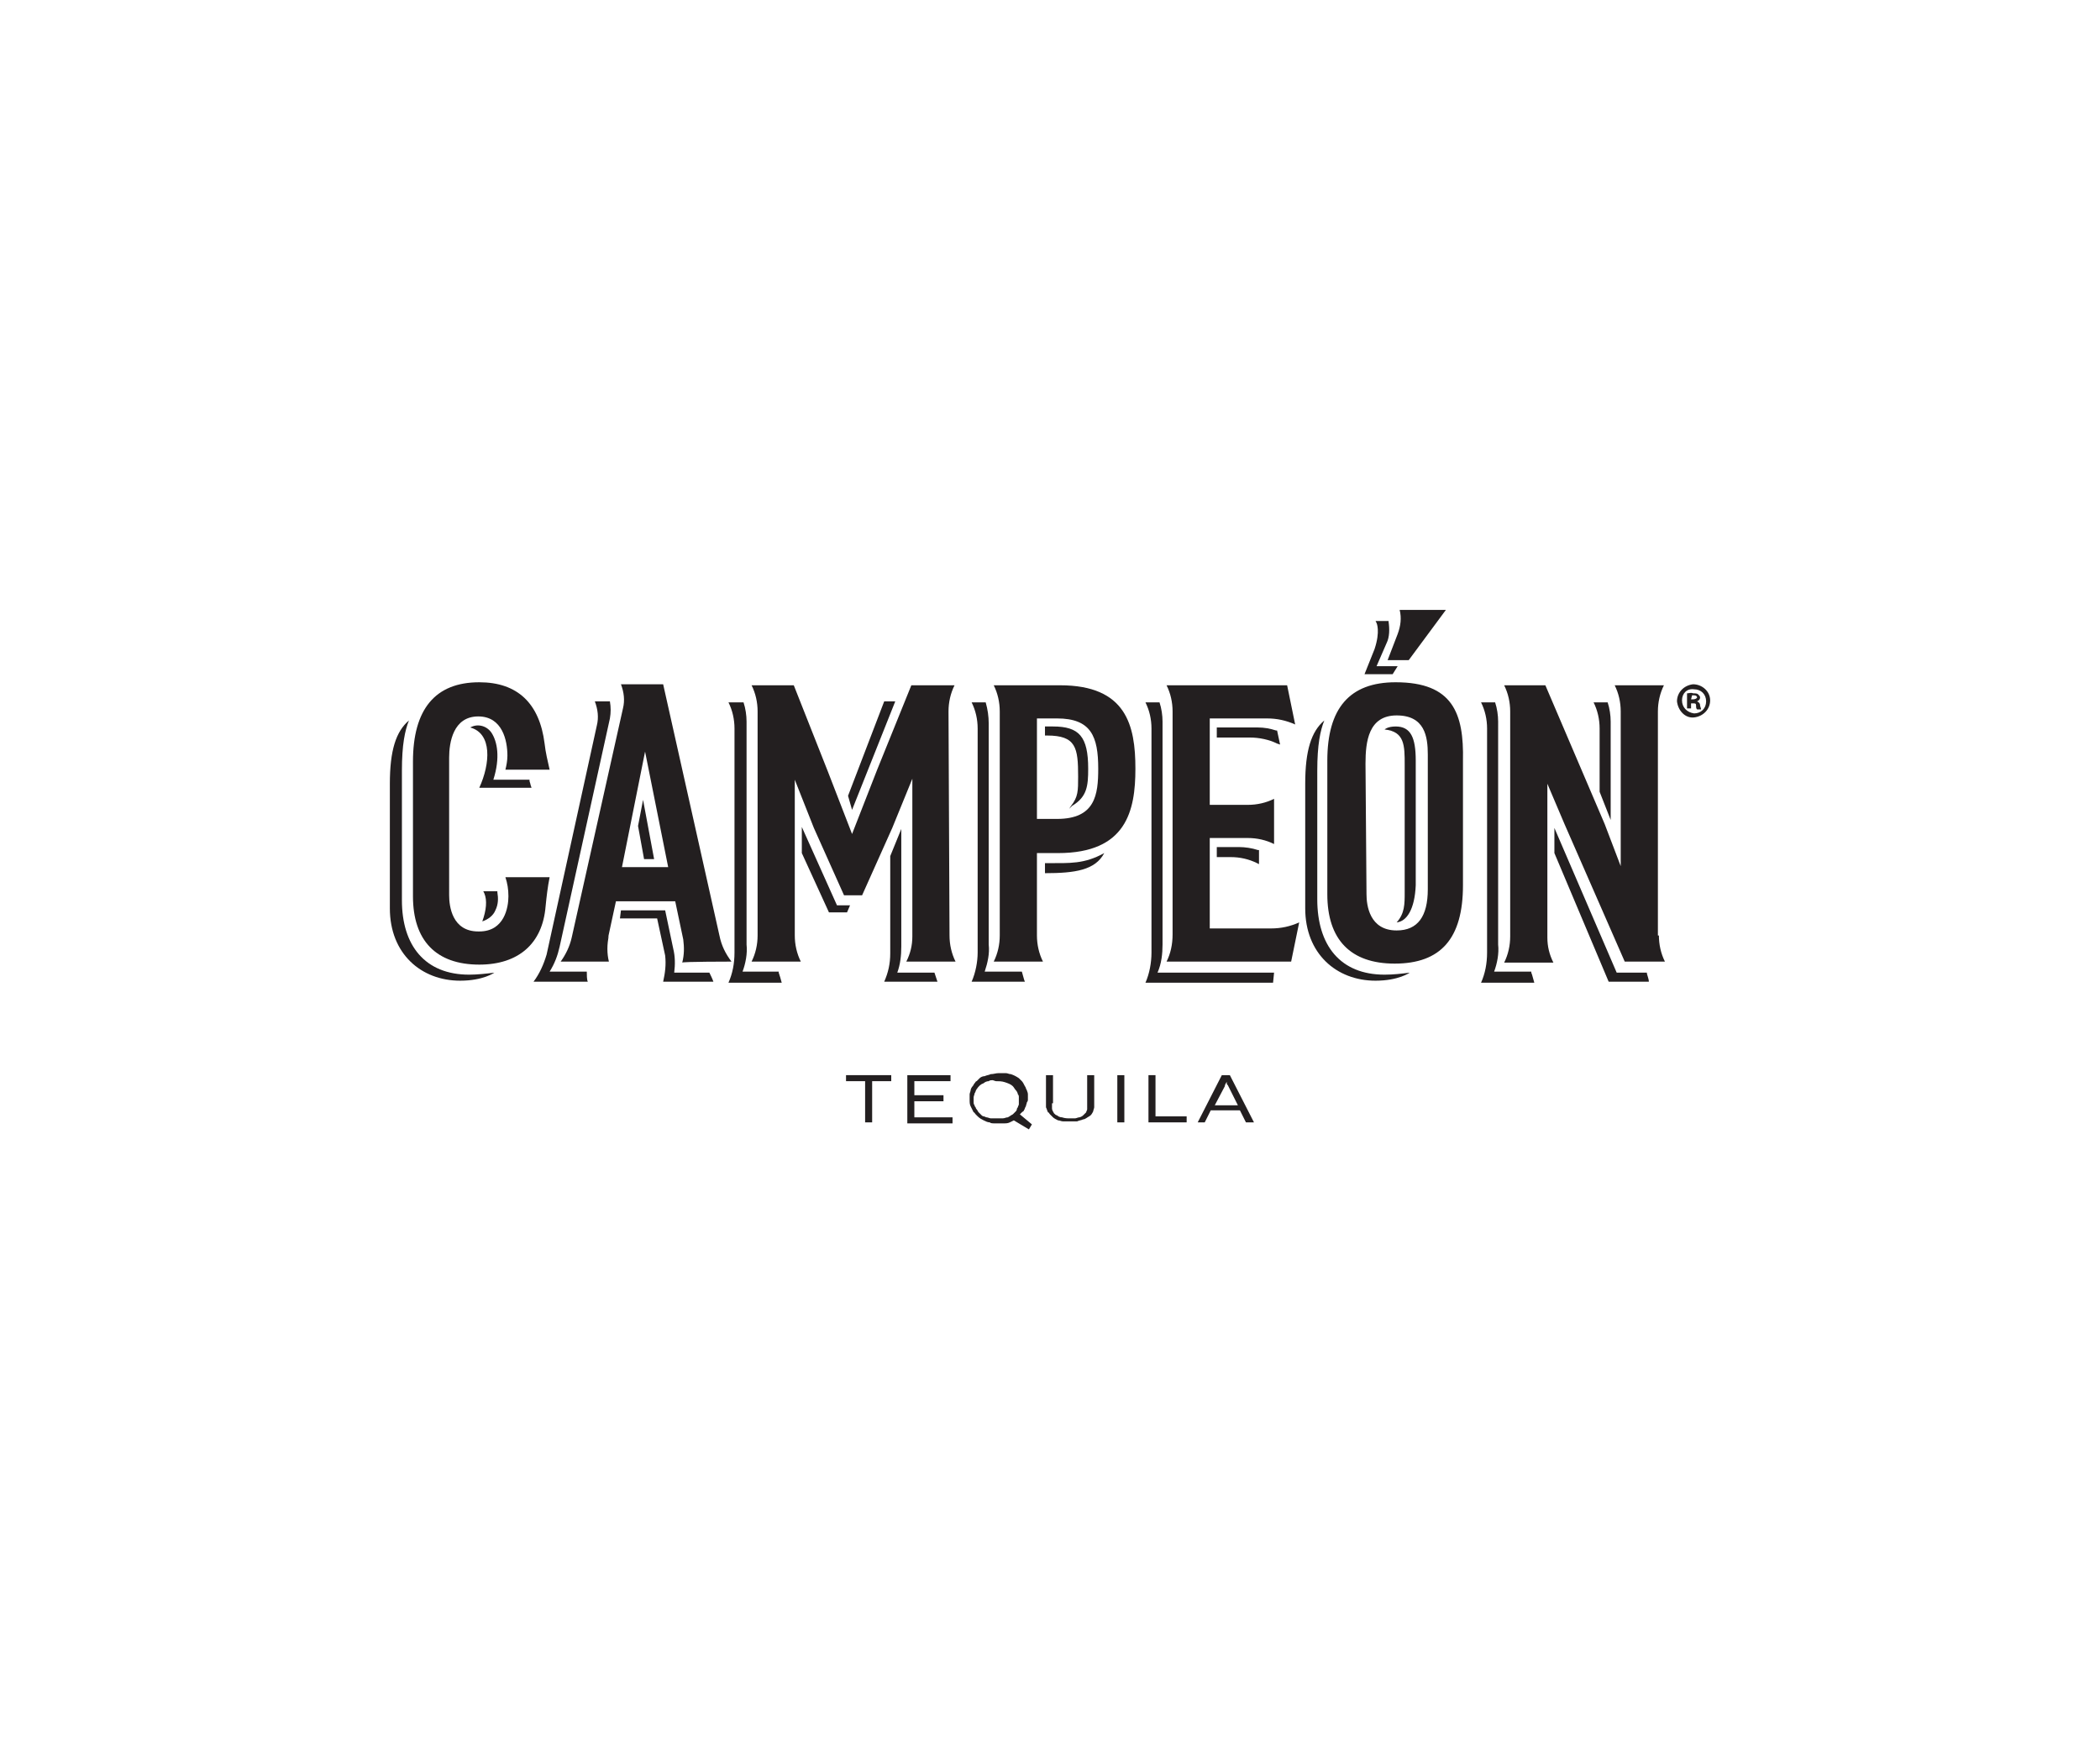 <?xml version="1.0" encoding="utf-8"?>
<!-- Generator: Adobe Illustrator 20.0.0, SVG Export Plug-In . SVG Version: 6.00 Build 0)  -->
<svg version="1.1" xmlns="http://www.w3.org/2000/svg" xmlns:xlink="http://www.w3.org/1999/xlink" x="0px" y="0px"
	 viewBox="0 0 209 173" style="enable-background:new 0 0 209 173;" xml:space="preserve">
<style type="text/css">
	.st0{fill:#231F20;}
</style>
<g id="Layer_2">
</g>
<g id="Layer_1">
	<title>Solti-logo</title>
	<g>
		<path class="st0" d="M88.7,107v0.6h-1.9v4.1h-0.7v-4.1h-1.9V107H88.7z"/>
		<path class="st0" d="M94.6,107v0.6H91v1.4h2.9v0.6H91v1.6h3.8v0.6h-4.5V107H94.6z"/>
		<path class="st0" d="M102.7,111.9l-0.3,0.5l-1.5-0.9l-0.2,0.1l-0.2,0.1c-0.2,0.1-0.4,0.1-0.6,0.1c-0.2,0-0.4,0-0.6,0h-0.3
			c-0.2,0-0.4,0-0.5-0.1c-0.2,0-0.4-0.1-0.6-0.2c-0.2-0.1-0.4-0.2-0.6-0.4c-0.1-0.1-0.1-0.1-0.2-0.2c-0.1-0.1-0.1-0.2-0.2-0.2
			c-0.1-0.2-0.2-0.4-0.3-0.6c-0.1-0.2-0.1-0.4-0.1-0.7c0-0.1,0-0.1,0-0.2c0-0.1,0-0.2,0-0.3c0-0.1,0.1-0.3,0.1-0.4
			c0-0.1,0.1-0.3,0.2-0.4c0.1-0.1,0.1-0.2,0.2-0.3c0.1-0.1,0.1-0.2,0.2-0.2c0.1-0.1,0.2-0.2,0.3-0.3c0.1-0.1,0.3-0.2,0.5-0.2
			c0.2-0.1,0.4-0.1,0.6-0.2c0.3,0,0.5-0.1,0.8-0.1h0.3c0.1,0,0.3,0,0.4,0c0.2,0,0.3,0.1,0.5,0.1c0.3,0.1,0.5,0.2,0.8,0.4
			c0.1,0.1,0.2,0.2,0.3,0.3c0.1,0.1,0.2,0.3,0.3,0.5c0.1,0.1,0.1,0.3,0.2,0.4c0,0.1,0.1,0.2,0.1,0.4c0,0.1,0,0.2,0,0.3
			c0,0.1,0,0.1,0,0.2c0,0.1,0,0.2-0.1,0.3c0,0.1-0.1,0.3-0.1,0.4c-0.1,0.1-0.1,0.3-0.2,0.4c0,0.1-0.1,0.1-0.2,0.2l-0.2,0.2
			L102.7,111.9z M98.8,107.5c-0.1,0-0.3,0-0.4,0.1c-0.2,0-0.4,0.1-0.5,0.2c-0.3,0.1-0.5,0.3-0.7,0.6c-0.1,0.1-0.1,0.3-0.2,0.4
			c0,0.1-0.1,0.3-0.1,0.4c0,0.1,0,0.2,0,0.3s0,0.1,0,0.2c0,0.1,0,0.2,0.1,0.3c0,0.1,0,0.1,0.1,0.2c0,0.1,0.1,0.2,0.1,0.2
			c0.1,0.1,0.1,0.2,0.2,0.3c0.1,0.1,0.2,0.2,0.3,0.3c0.1,0.1,0.2,0.1,0.2,0.1c0.1,0,0.2,0.1,0.3,0.1c0.1,0,0.3,0.1,0.4,0.1
			c0.2,0,0.3,0,0.5,0h0.3c0.1,0,0.3,0,0.4,0c0.2,0,0.3-0.1,0.5-0.1c0.2-0.1,0.3-0.2,0.5-0.3c0.1-0.1,0.1-0.1,0.2-0.2l0.1-0.1
			c0,0,0.1-0.1,0.1-0.2c0-0.1,0.1-0.2,0.1-0.2c0-0.1,0.1-0.2,0.1-0.3c0-0.1,0-0.3,0-0.4c0-0.1,0-0.2,0-0.3c0-0.1,0-0.2-0.1-0.3
			c0-0.1-0.1-0.3-0.2-0.4c-0.1-0.1-0.2-0.3-0.3-0.4c-0.2-0.2-0.5-0.3-0.8-0.4c-0.3-0.1-0.6-0.1-0.9-0.1L98.8,107.5z"/>
		<path class="st0" d="M104.7,109.8v0.2c0,0.1,0,0.2,0,0.3c0,0.2,0.1,0.3,0.2,0.5c0.1,0.1,0.2,0.2,0.3,0.2c0.1,0.1,0.3,0.2,0.5,0.2
			c0.3,0.1,0.5,0.1,0.8,0.1h0.2c0.1,0,0.2,0,0.3,0c0.1,0,0.3-0.1,0.4-0.1c0.1,0,0.3-0.1,0.4-0.2c0.1-0.1,0.1-0.1,0.2-0.2
			c0,0,0.1-0.1,0.1-0.1c0-0.1,0.1-0.2,0.1-0.3c0-0.1,0-0.2,0-0.4V107h0.7v2.8c0,0.2,0,0.3,0,0.4c0,0.1-0.1,0.3-0.1,0.4
			c-0.1,0.2-0.2,0.4-0.4,0.5c-0.2,0.1-0.4,0.3-0.6,0.3c-0.2,0.1-0.4,0.1-0.6,0.2c-0.2,0-0.4,0-0.7,0h-0.3c-0.1,0-0.3,0-0.4,0
			c-0.2,0-0.3-0.1-0.5-0.1c-0.2-0.1-0.4-0.2-0.5-0.3c-0.1-0.1-0.2-0.2-0.3-0.3c-0.1-0.1-0.1-0.2-0.2-0.2c-0.1-0.2-0.1-0.3-0.2-0.5
			c0-0.2,0-0.4,0-0.5V107h0.7V109.8z"/>
		<path class="st0" d="M111.9,107v4.7h-0.7V107H111.9z"/>
		<path class="st0" d="M115,107v4.1h3.1v0.6h-3.8V107H115z"/>
		<path class="st0" d="M122.4,107l2.4,4.7H124l-0.6-1.2h-2.9l-0.6,1.2h-0.7l2.4-4.7H122.4z M120.9,110h2.3l-1-2l-0.1-0.1l0-0.1
			l0-0.1l0-0.1c0,0.1,0,0.1-0.1,0.2c0,0.1-0.1,0.1-0.1,0.3L120.9,110z"/>
		<path class="st0" d="M143.9,60.7l-3.7,5h-2.1l1-2.6l0,0c0.3-0.8,0.4-1.6,0.2-2.4H143.9z"/>
		<path class="st0" d="M94.5,93.1c0,0.9,0.2,1.8,0.6,2.6h-4.9c0.4-0.8,0.6-1.6,0.6-2.5V77.5l-2,4.9l-3,6.7H84l-3-6.7l-1.9-4.8v15.5
			c0,0.9,0.2,1.8,0.6,2.6h-4.9c0.4-0.8,0.6-1.7,0.6-2.6V70.8c0-0.9-0.2-1.8-0.6-2.6H79l3.4,8.6l2.4,6.2l2.5-6.4l3.4-8.4h4.3
			c-0.4,0.8-0.6,1.7-0.6,2.6L94.5,93.1z"/>
		<path class="st0" d="M129.3,91.8l-0.8,3.9h-12.4c0.4-0.8,0.6-1.7,0.6-2.7V70.8c0-0.9-0.2-1.8-0.6-2.6h12l0.8,3.9
			c-0.9-0.4-1.8-0.6-2.8-0.6h-5.7v8.6h3.8c0.9,0,1.8-0.2,2.6-0.6V84c-0.8-0.4-1.7-0.6-2.6-0.6h-3.8v9h6.1
			C127.5,92.4,128.4,92.2,129.3,91.8z"/>
		<path class="st0" d="M105.5,68.2h-6.6c0.4,0.8,0.6,1.7,0.6,2.6v22.3c0,0.9-0.2,1.8-0.6,2.6h4.9c-0.4-0.8-0.6-1.7-0.6-2.6v-8.2h2.1
			c6.8,0,7.7-4.2,7.7-8.4C113,72.2,112.1,68.2,105.5,68.2z M105.2,81.5h-2v-10h2c3.4,0,4.1,1.8,4.1,5
			C109.3,79.1,109,81.5,105.2,81.5z"/>
		<path class="st0" d="M165.1,93.1c0,0.9,0.2,1.8,0.6,2.6h-4L155.7,82l-1.7-4v15.3c0,0.9,0.2,1.7,0.6,2.5h-4.9
			c0.4-0.8,0.6-1.7,0.6-2.6V70.8c0-0.9-0.2-1.8-0.6-2.6h4.1l5.9,13.8l1.6,4.2V70.8c0-0.9-0.2-1.8-0.6-2.6h4.9
			c-0.4,0.8-0.6,1.7-0.6,2.6V93.1z"/>
		<path class="st0" d="M72.8,95.7c-0.6-0.8-1-1.6-1.2-2.6l-5.6-25h-4.2c0.3,0.8,0.4,1.6,0.2,2.4l-5.1,22.8c-0.2,0.9-0.6,1.7-1.1,2.4
			h4.8c-0.2-0.8-0.2-1.7,0-2.6l-0.1,0.3l0.8-3.7h5.9l0.8,3.8c0.1,0.8,0.1,1.5-0.1,2.3C67.9,95.7,72.8,95.7,72.8,95.7z M61.9,86.3
			l2.3-11.5l2.3,11.5H61.9z"/>
		<path class="st0" d="M138.9,67.9c-4.6,0-6.8,2.6-6.8,7.8v13.3c0,4.5,2.3,6.9,6.7,6.9c4.6,0,6.8-2.5,6.8-7.8V75.7
			C145.7,71,144.6,67.9,138.9,67.9z M135.9,76c0-2.2,0.3-4.8,3.1-4.8s3.1,2.1,3.1,3.9v13.4c0,2.7-1,4.1-3.1,4.1c-2.7,0-3-2.5-3-3.6
			L135.9,76z"/>
		<path class="st0" d="M50.3,87.3c0.2,0.6,0.3,1.2,0.3,1.9c0,1.1-0.4,3.5-2.9,3.5h-0.1c-2.6,0-2.9-2.5-2.9-3.6V75.4
			c0-1.5,0.4-4.1,2.9-4.1h0c2.4,0,2.9,2.4,2.9,3.9c0,0.5-0.1,1-0.2,1.4h4.4c-0.2-0.9-0.4-1.7-0.5-2.6l0,0c-0.5-4-2.7-6.1-6.5-6.1
			c-4.4,0-6.6,2.7-6.6,7.9v13.4c0,4.4,2.3,6.8,6.6,6.8c3.9,0,6.3-2.1,6.6-5.8l0,0c0.1-1,0.2-1.9,0.4-2.9L50.3,87.3z M50.6,89.1V89
			C50.6,89.1,50.6,89.1,50.6,89.1L50.6,89.1z"/>
		<path class="st0" d="M170.2,69.7c0,0.9-0.7,1.6-1.6,1.7s-1.6-0.7-1.7-1.6c0-0.9,0.7-1.6,1.6-1.7c0,0,0,0,0,0
			C169.4,68.1,170.2,68.8,170.2,69.7C170.2,69.7,170.2,69.7,170.2,69.7z M167.4,69.7c0,0.7,0.5,1.2,1.2,1.3c0,0,0,0,0,0
			c0.7,0,1.2-0.5,1.2-1.2c0,0,0,0,0,0c0-0.7-0.5-1.2-1.2-1.2C167.9,68.5,167.4,69,167.4,69.7C167.4,69.7,167.4,69.7,167.4,69.7
			L167.4,69.7z M168.3,70.5h-0.4V69c0.2,0,0.4-0.1,0.6,0c0.2,0,0.4,0,0.5,0.1c0.1,0.1,0.2,0.2,0.2,0.3c0,0.2-0.1,0.3-0.3,0.4l0,0
			c0.2,0.1,0.3,0.2,0.3,0.4c0,0.1,0.1,0.3,0.1,0.4h-0.4c-0.1-0.1-0.1-0.2-0.1-0.4c0-0.2-0.1-0.2-0.3-0.2h-0.2L168.3,70.5z
			 M168.3,69.6h0.2c0.2,0,0.4-0.1,0.4-0.2s-0.1-0.2-0.3-0.2c-0.1,0-0.1,0-0.2,0L168.3,69.6z"/>
		<path class="st0" d="M77.5,96.8c0.1,0.3,0.2,0.6,0.3,1h-5.3c0.4-0.9,0.6-1.9,0.6-3V72.5c0-0.9-0.2-1.8-0.6-2.6H74
			c0.2,0.6,0.3,1.3,0.3,1.9V94c0.1,0.9-0.1,1.9-0.4,2.7H77.5z"/>
		<polygon class="st0" points="83.3,90.1 84.6,90.1 84.3,90.8 82.5,90.8 79.8,84.9 79.8,82.3 		"/>
		<polygon class="st0" points="89.1,69.8 84.8,80.6 84.4,79.2 88,69.8 		"/>
		<path class="st0" d="M93.3,97.7H88c0.4-0.9,0.6-1.8,0.6-2.8v-9.7l1.1-2.7v11.7c0,0.9-0.1,1.8-0.4,2.6H93
			C93.1,97.1,93.2,97.4,93.3,97.7z"/>
		<path class="st0" d="M115.2,96.8h11.6l-0.1,1h-12.7c0.4-0.9,0.6-2,0.6-3V72.5c0-0.9-0.2-1.8-0.6-2.6h1.4c0.2,0.6,0.3,1.3,0.3,1.9
			V94C115.7,94.9,115.6,95.9,115.2,96.8z"/>
		<path class="st0" d="M96.7,97.7h5.3c-0.1-0.2-0.2-0.7-0.3-1H98c0.3-0.9,0.5-1.8,0.4-2.7V72c0-0.7-0.1-1.4-0.3-2.1h-1.4
			c0.4,0.8,0.6,1.7,0.6,2.6v22.3C97.3,95.7,97.1,96.8,96.7,97.7z"/>
		<path class="st0" d="M152.4,96.8c0.1,0.2,0.2,0.7,0.3,1h-5.3c0.4-0.9,0.6-1.9,0.6-3V72.5c0-0.9-0.2-1.8-0.6-2.6h1.4
			c0.2,0.6,0.3,1.3,0.3,1.9V94c0.1,0.9-0.1,1.9-0.4,2.7H152.4z"/>
		<path class="st0" d="M159.2,72.5c0-0.9-0.2-1.8-0.6-2.6h1.4c0.2,0.6,0.3,1.3,0.3,1.9v9.8l-1.1-2.8L159.2,72.5z"/>
		<path class="st0" d="M164.1,97.7h-4l-5.4-12.8v-2.5l6.2,14.4h3C163.9,97,164.1,97.4,164.1,97.7z"/>
		<path class="st0" d="M70.6,96.8h-3.5c0.1-0.8,0.1-1.6-0.1-2.4l-0.8-3.8h-4.4l-0.1,0.8h3.7l0.8,3.7c0.1,0.9,0,1.7-0.2,2.6h5
			C70.9,97.4,70.7,97,70.6,96.8z M64,79.6l-0.5,2.6l0.6,3.3h1L64,79.6z"/>
		<path class="st0" d="M46.7,97c-4.4,0-6.7-2.9-6.7-7.4V76.7c0-2.6,0.3-4,0.7-5c-1.3,1.1-1.9,3-1.9,6.3v12.4c0,4.5,3.1,7.2,7,7.2
			c2.3,0,3.4-0.8,3.4-0.8C48.4,96.9,47.5,97,46.7,97z"/>
		<path class="st0" d="M137.8,97c-4.4,0-6.7-2.9-6.7-7.5V76.7c0-2.6,0.3-4,0.7-5c-1.3,1.1-1.9,3-1.9,6.3v12.4c0,4.5,3.1,7.2,7,7.2
			c2.3,0,3.4-0.8,3.4-0.8C139.5,96.9,138.7,97,137.8,97z"/>
		<path class="st0" d="M48,91.7c0.4-1.1,0.5-2.1,0.2-2.8l-0.1-0.2h1.4l0,0.1c0.1,0.6,0.1,1.2-0.2,1.8C49.1,91.1,48.6,91.5,48,91.7z"
			/>
		<path class="st0" d="M41.1,71.8L41.1,71.8z"/>
		<path class="st0" d="M41.1,71.8L41.1,71.8L41.1,71.8z"/>
		<path class="st0" d="M104,86.9v-1h0.2c2.3,0,3.7,0.1,5.7-1C109,86.6,107,86.9,104,86.9L104,86.9z"/>
		<path class="st0" d="M125.3,86l-0.2-0.1c-0.8-0.4-1.7-0.6-2.6-0.6h-1.4v-1h2.2c0.6,0,1.3,0.1,1.9,0.3l0.1,0L125.3,86z"/>
		<path class="st0" d="M127.4,74.1l-0.3-0.1c-0.8-0.4-1.8-0.6-2.7-0.6h-3.3v-1h4.1c0.6,0,1.2,0.1,1.8,0.3l0.1,0L127.4,74.1z"/>
		<path class="st0" d="M139,91.8c0.8-0.9,0.8-1.8,0.8-3V76.1c0-1.9,0-3.3-2-3.5c0,0,0.3-0.3,1.1-0.3c1.5,0,2,1.1,2,3.4v12.4
			C140.8,90.5,140,91.7,139,91.8z"/>
		<path class="st0" d="M138.6,67.1h-2.8l1-2.5c0.6-1.8,0.2-2.6,0.2-2.6l-0.1-0.2h1.3l0,0.1c0.1,0.7,0.1,1.5-0.2,2.1v0l-1,2.3h2.1
			L138.6,67.1z"/>
		<path class="st0" d="M46.8,72.4c0.7-0.4,1.6-0.2,2.1,0.5c0.6,0.9,0.9,2.5,0.2,4.7h3.6v0.1c0,0.1,0.1,0.3,0.1,0.4l0.1,0.3h-5.2
			C48.8,76,49,73,46.8,72.4z"/>
		<path class="st0" d="M106.4,80.5l0.2-0.3c0.7-0.9,0.7-1.5,0.7-2.9c0-2.9-0.2-4.1-3.1-4.1H104v-0.9h0.8c2.6,0,3.5,1,3.5,4.2
			c0,1.7-0.1,2.8-1.6,3.7L106.4,80.5z"/>
		<path class="st0" d="M60.7,71.5c0.1-0.6,0.1-1.1,0-1.7h-1.5c0.3,0.8,0.4,1.6,0.2,2.4L54.4,95c-0.3,1-0.7,1.9-1.3,2.7h5.4
			c-0.1-0.2-0.1-0.7-0.1-1h-3.7c0.5-0.8,0.8-1.6,1-2.5L60.7,71.5z"/>
	</g>
	<g>
		<path class="st0" d="M1074,285.6h-12.9v3.8h9.1c-0.5,5.4-4.9,7.6-9.1,7.6c-5.5,0-10.1-4.5-10.1-10c0-0.1,0-0.1,0-0.2
			c-0.1-5.6,4.3-10.1,9.9-10.2c0.1,0,0.1,0,0.2,0c2.6,0,5,1,6.9,2.8l2.7-2.8c0,0-3.4-3.8-9.7-3.8c-8,0-14.1,6.7-14.1,14
			c0.1,7.8,6.5,14.1,14.3,14.1c7.5,0,13-5.2,13-12.8C1074.3,287.3,1074.2,286.5,1074,285.6L1074,285.6z"/>
		<path class="st0" d="M1084.6,282.9c-4.9-0.1-9,3.9-9,8.8c0,0.1,0,0.1,0,0.2c0,5,4,9.1,9,9.1c5,0,9.1-4,9.1-9
			C1093.6,285.9,1088.9,282.9,1084.6,282.9L1084.6,282.9z M1084.6,286.4c2.6,0,5.1,2.1,5.1,5.5c0,3.3-2.4,5.5-5.1,5.5
			c-2.9,0-5.2-2.3-5.2-5.5S1081.7,286.4,1084.6,286.4L1084.6,286.4z"/>
		<path class="st0" d="M1104.3,282.9c-4.9-0.1-9,3.8-9.1,8.8c0,0.1,0,0.1,0,0.2c0,5,4,9.1,9,9.1c5,0,9.1-4,9.1-9
			C1113.3,285.9,1108.6,282.9,1104.3,282.9z M1104.3,286.4c2.6,0,5.1,2.1,5.1,5.5c0,3.3-2.4,5.5-5.1,5.5c-2.9,0-5.2-2.3-5.2-5.5
			S1101.4,286.4,1104.3,286.4L1104.3,286.4z"/>
		<path class="st0" d="M1123.6,282.9c-4.8,0-8.7,4.2-8.7,9c0,5.4,4.4,9,8.6,9c2.6,0,3.9-1,4.9-2.2v1.8c0,3.1-1.9,5-4.7,5
			c-2,0-3.9-1.3-4.6-3.2l-3.5,1.4c1.2,2.6,3.7,5.3,8.1,5.3c4.8,0,8.5-3,8.5-9.4v-16.2h-3.8v1.5
			C1127.3,283.6,1125.5,282.8,1123.6,282.9L1123.6,282.9z M1124,286.4c2.4,0,4.8,2,4.8,5.5c0,3.5-2.4,5.5-4.9,5.5
			c-2.6,0-5-2.1-5-5.4C1118.9,288.5,1121.4,286.4,1124,286.4z"/>
		<path class="st0" d="M1149.1,282.8c-4.6,0-8.4,3.6-8.4,9c0,5.7,4.3,9,8.9,9c3.8,0,6.2-2.1,7.6-4l-3.1-2.1
			c-0.9,1.6-2.6,2.5-4.4,2.5c-2.5,0-3.7-1.4-4.4-2.7l12.1-5l-0.6-1.5C1155.4,285.2,1152.7,282.8,1149.1,282.8L1149.1,282.8z
			 M1149.2,286.3c1.4-0.1,2.7,0.7,3.3,1.9l-8.1,3.4C1144.2,289,1146.6,286.3,1149.2,286.3L1149.2,286.3z"/>
		<path class="st0" d="M1134.9,300.4h4v-26.6h-4V300.4z"/>
	</g>
	<path d="M134.9,494.3c0-2.2-0.5-2.9-1.7-2.9c-0.7,0-1.4,0.4-2.1,1v13.4c0.5,0.6,1.3,1,2.1,1c1.2,0,1.7-0.8,1.7-3.1L134.9,494.3z
		 M134.9,494.3c0-2.2-0.5-2.9-1.7-2.9c-0.7,0-1.4,0.4-2.1,1v13.4c0.5,0.6,1.3,1,2.1,1c1.2,0,1.7-0.8,1.7-3.1L134.9,494.3z
		 M158.9,482.8c0,0-0.6-4.5-2.6-6.5c-2.5-2.6-5.3-2.6-6.6-2.8c-9.3-0.7-23.1-0.7-23.1-0.7h0c0,0-13.9,0-23.1,0.7
		c-1.3,0.2-4.1,0.2-6.6,2.8c-2,2-2.6,6.5-2.6,6.5c-0.4,3.5-0.6,7.1-0.7,10.7v5c0,3.6,0.2,7.1,0.7,10.7c0,0,0.6,4.5,2.6,6.5
		c2.5,2.6,5.8,2.5,7.3,2.8c5.3,0.5,22.5,0.7,22.5,0.7s13.9,0,23.2-0.7c1.3-0.2,4.1-0.2,6.6-2.8c2-2,2.6-6.5,2.6-6.5
		c0.4-3.5,0.6-7.1,0.7-10.7v-5C159.5,489.9,159.3,486.3,158.9,482.8z M107.9,510.3h-4.4v-25.5h-4.7v-4.2h14v4.2h-4.9V510.3z
		 M119.7,510.3v-2.4c-1.6,1.8-2.9,2.8-4.4,2.8c-1.3,0-2.2-0.6-2.6-1.7c-0.3-0.7-0.5-1.7-0.5-3.3v-17.5h4.2V506
		c0.1,0.6,0.4,0.8,0.9,0.8c0.8,0,1.5-0.7,2.4-2v-16.8h4.2v22.2H119.7z M139.1,494.8v8.9c0,2-0.2,3.5-0.4,4.4
		c-0.5,1.7-1.7,2.5-3.3,2.5c-1.4,0-2.9-0.8-4.2-2.5v2.2h-4v-29.7h4v9.7c1.3-1.6,2.8-2.5,4.2-2.5c1.6,0,2.7,0.9,3.2,2.6
		C139,491.8,139.2,493.3,139.1,494.8L139.1,494.8z M154,503.1c0,0.9,0,1.7-0.1,2.6c-0.1,0.9-0.4,1.7-0.9,2.4
		c-1.1,1.6-2.8,2.4-4.9,2.4c-2.1,0-3.7-0.7-4.9-2.3c-0.9-1.1-1.4-2.8-1.4-5.1v-7.8c0-2.4,0.5-4.2,1.4-5.3c1.1-1.5,2.9-2.4,4.8-2.3
		c1.9-0.1,3.6,0.8,4.7,2.3c0.8,1.1,1.3,2.8,1.3,5.2v4.5h-8v4c0,2,0.6,3.1,1.9,3.1c1,0,1.6-0.5,1.8-1.6c0-0.2,0-1.2,0-2.8h4.2
		L154,503.1z M149.8,494.1c0-2-0.5-2.7-1.9-2.7s-1.9,0.6-1.9,2.6v2.4h3.8V494.1z M133.3,491.5c-0.7,0-1.4,0.4-2.1,1v13.4
		c0.5,0.6,1.3,1,2.1,1c1.2,0,1.7-0.8,1.7-3.1v-9.5C134.9,492.1,134.4,491.5,133.3,491.5z"/>
	<path d="M90,510.3h-4.2v-2.4c-1.6,1.8-2.9,2.8-4.4,2.8c-1.3,0-2.2-0.6-2.6-1.7c-0.3-0.7-0.5-1.7-0.5-3.3v-17.7h4.2v18.2
		c0.1,0.6,0.4,0.8,0.9,0.8c0.8,0,1.5-0.7,2.4-2v-17.1H90L90,510.3z"/>
	<path d="M75.1,495.2c0-2.4-0.5-4.2-1.3-5.3c-1.1-1.5-2.9-2.2-4.7-2.2c-2,0-3.5,0.6-4.7,2.2c-0.8,1.1-1.3,2.9-1.3,5.3v8
		c0,2.4,0.4,4,1.3,5.1c1.1,1.5,2.9,2.3,4.7,2.3c1.9,0,3.6-0.9,4.7-2.3c0.8-1.1,1.2-2.8,1.2-5.1L75.1,495.2z M70.9,503.6
		c0.2,2.2-0.5,3.3-1.8,3.3s-2-1.1-1.8-3.3v-8.9c-0.2-2.2,0.5-3.3,1.8-3.3c1.3,0,2,1,1.8,3.3L70.9,503.6z"/>
	<path d="M58.5,498.1v12.2h-4.4v-12.2c0,0-4.6-14.9-5.5-17.7h4.7l3.1,11.7l3.1-11.7H64L58.5,498.1z"/>
	<polygon class="st0" points="308.2,522 308.2,518 310.8,518 310.8,518.5 308.8,518.5 308.8,519.5 309.9,519.5 309.9,520.1 
		308.8,520.1 308.8,521.4 310.8,521.4 310.8,522 	"/>
	<path class="st0" d="M315.3,522l-0.3-1h-1.6l-0.3,1h-0.6l1.4-4h0.6l1.5,4H315.3z M314.5,519.6c-0.1-0.3-0.3-0.8-0.3-0.9
		c0,0.2-0.2,0.6-0.3,0.9l-0.3,0.9h1.2L314.5,519.6z"/>
	<path class="st0" d="M318.9,522c-0.5,0-1.1-0.2-1.4-0.6l0.4-0.4c0.3,0.3,0.6,0.5,1,0.5c0.6,0,0.8-0.2,0.8-0.6
		c0-0.3-0.2-0.5-0.9-0.7c-0.9-0.3-1.3-0.5-1.3-1.2c0-0.7,0.6-1.1,1.3-1.1c0.5,0,1,0.2,1.3,0.5l-0.4,0.4c-0.2-0.3-0.6-0.4-0.9-0.4
		c-0.5,0-0.7,0.2-0.7,0.5c0,0.3,0.2,0.4,0.9,0.6c0.8,0.2,1.3,0.5,1.3,1.2C320.4,521.5,319.9,522,318.9,522"/>
	<polygon class="st0" points="323.6,518.5 323.6,522 323,522 323,518.5 321.9,518.5 321.9,517.9 324.8,517.9 324.8,518.5 	"/>
	<polygon class="st0" points="331.6,522 331.6,520.2 329.7,520.2 329.7,522 329.1,522 329.1,518 329.7,518 329.7,519.6 331.6,519.6 
		331.6,518 332.2,518 332.2,522 	"/>
	<path class="st0" d="M336.9,522l-0.3-1h-1.6l-0.3,1H334l1.4-4h0.6l1.5,4H336.9z M336,519.6c-0.1-0.3-0.3-0.8-0.3-0.9
		c0,0.2-0.2,0.6-0.3,0.9l-0.3,0.9h1.2L336,519.6z"/>
	<path class="st0" d="M342.3,522v-2.1c0-0.2,0-0.6,0-0.7c0,0.1-0.2,0.4-0.3,0.6l-1,2.3l-1-2.3c-0.1-0.2-0.2-0.5-0.3-0.6
		c0,0.1,0,0.5,0,0.7v2.1h-0.6v-4h0.6l0.9,2.1c0.1,0.2,0.2,0.5,0.3,0.7c0.1-0.2,0.2-0.5,0.3-0.7l0.9-2.1h0.6v4L342.3,522z"/>
	<path class="st0" d="M346.5,520.5h-1.1v1.5h-0.6v-4h1.7c0.7,0,1.3,0.4,1.3,1.3C347.9,520,347.3,520.5,346.5,520.5 M346.6,518.5
		h-1.1v1.4h1.1c0.5,0,0.7-0.3,0.7-0.7c0-0.3-0.2-0.7-0.6-0.7C346.7,518.5,346.6,518.5,346.6,518.5"/>
	<polygon class="st0" points="351.1,518.5 351.1,522 350.5,522 350.5,518.5 349.3,518.5 349.3,517.9 352.3,517.9 352.3,518.5 	"/>
	<path class="st0" d="M355.4,522c-1,0-1.7-0.9-1.7-2.1s0.7-2.1,1.7-2.1c1,0,1.7,0.9,1.7,2.1S356.4,522,355.4,522 M355.4,518.5
		c-0.7,0-1.1,0.6-1.1,1.5s0.4,1.5,1.1,1.5c0.7,0,1.1-0.6,1.1-1.5S356.1,518.5,355.4,518.5"/>
	<path class="st0" d="M361.4,522l-1.6-2.5c-0.1-0.2-0.2-0.4-0.3-0.5c0,0.2,0,0.7,0,0.9v2.1h-0.6v-4h0.6l1.5,2.5
		c0.1,0.2,0.3,0.5,0.3,0.6c0-0.2,0-0.7,0-0.9V518h0.6v4L361.4,522z"/>
	<polygon class="st0" points="363.9,521.2 363.8,522.7 364.2,522.7 364.6,521.2 	"/>
	<path class="st0" d="M371.5,522l-1.6-2.5c-0.1-0.2-0.2-0.4-0.3-0.5c0,0.2,0,0.7,0,0.9v2.1H369v-4h0.6l1.5,2.5
		c0.1,0.2,0.3,0.5,0.3,0.6c0-0.2,0-0.7,0-0.9V518h0.6v4L371.5,522z"/>
	<polygon class="st0" points="374.1,522 374.1,518 376.6,518 376.6,518.5 374.7,518.5 374.7,519.5 375.8,519.5 375.8,520.1 
		374.7,520.1 374.7,521.4 376.7,521.4 376.7,522 	"/>
	<path class="st0" d="M381.8,522h-0.6l-0.6-2.6c0-0.1-0.1-0.4-0.1-0.5c0,0.1-0.1,0.4-0.1,0.5l-0.7,2.6h-0.6l-0.8-4h0.6l0.5,2.5
		c0,0.1,0.1,0.4,0.1,0.5c0-0.1,0.1-0.4,0.1-0.5l0.6-2.5h0.5l0.7,2.6c0,0.1,0.1,0.3,0.1,0.5c0-0.2,0.1-0.4,0.1-0.5l0.5-2.6h0.6
		L381.8,522z"/>
	<path class="st0" d="M388.7,520.4v1.6h-0.6v-1.6l-1.4-2.4h0.7l0.6,1.1c0.1,0.2,0.3,0.7,0.4,0.8c0.1-0.2,0.3-0.5,0.4-0.8l0.6-1.1
		h0.7L388.7,520.4z"/>
	<path class="st0" d="M393.1,522c-1,0-1.7-0.9-1.7-2.1s0.7-2.1,1.7-2.1c1,0,1.7,0.9,1.7,2.1S394.2,522,393.1,522 M393.1,518.5
		c-0.7,0-1.1,0.6-1.1,1.5s0.4,1.5,1.1,1.5c0.7,0,1.1-0.6,1.1-1.5S393.8,518.5,393.1,518.5"/>
	<path class="st0" d="M398.8,520.3l0.8,1.6H399l-0.8-1.6h-0.9v1.6h-0.6v-4h1.8c0.7,0,1.3,0.4,1.3,1.2
		C399.7,519.8,399.4,520.2,398.8,520.3 M398.4,518.5h-1.2v1.3h1.2c0.4,0,0.7-0.2,0.7-0.6C399.1,518.7,398.8,518.5,398.4,518.5"/>
	<path class="st0" d="M404.1,522l-1.1-2.1l-0.7,0.9v1.2h-0.6v-4h0.6v1.4c0,0.2,0,0.6,0,0.7c0.1-0.1,0.3-0.4,0.5-0.6l1.2-1.5h0.7
		l-1.2,1.5l1.4,2.6L404.1,522z"/>
	<path class="st0" d="M290.4,509.2h-6.6v-1.2h1.1c0.9,0,1.1-0.1,1.2-0.8c0.1-1.5,0.1-8.3,0-9.5c0-0.8-0.3-1-1-1h-1.3v-1.2
		c0.3,0,3,0,3.4,0c0.9,0,2.1,0,3,0c3.3,0,5.2,1.1,5.2,3.4c0,1.5-0.8,2.6-2.3,3.1c1.7,0.4,2.8,1.5,2.8,3.1
		C295.9,507.7,294.7,509.2,290.4,509.2 M288.5,501.8h1.3c2.3,0,3.1-0.6,3.1-2.7c0-1.5-0.8-2.5-2.9-2.5h-0.7c-0.6,0-0.7,0.3-0.8,0.8
		C288.5,498.1,288.5,499.9,288.5,501.8 M288.5,502.7c0,2,0,4,0,4.7c0,0.7,0.3,0.8,0.7,0.8h1.1c2.3,0,3-1,3-2.9
		c0-1.8-1.1-2.6-3.5-2.6L288.5,502.7z"/>
	<path class="st0" d="M299.1,508.1h1.1c0.9,0,1.1-0.1,1.1-0.8c0.1-1.5,0.1-8.3,0-9.5c0-0.8-0.3-1-1-1h-1.2v-1.2c0,0,2.2,0.1,3.4,0.1
		c1.2,0,3.1-0.1,3.4-0.1v1.2h-1.2c-0.7,0-1,0.2-1,1c-0.1,1.2-0.1,8,0,9.5c0,0.7,0.3,0.8,1.2,0.8h1.1v1.2c0,0-2.2,0-3.4,0
		c-1.2,0-3.4,0-3.4,0L299.1,508.1z"/>
	<path class="st0" d="M319,496.1c1.1,0.6,1.3,0.4,1.4-0.6h1.2c-0.2,1-0.4,3.4-0.3,5c-0.4,0-0.9,0-1.3,0c-0.4-2.2-1-4.1-4.1-4.1
		c-2.8,0-4,1.9-4,6.1c0,4.9,1.7,6.1,3.9,6.1c2,0,3.6-1,3.6-3.4c0-1.3-0.2-1.8-1.3-1.8h-0.8v-1.1c0,0,1.9,0.1,3,0.1s3-0.1,3-0.1v1.1
		h-0.7c-0.6,0-0.8,0.3-0.8,1c0,1,0,3.6,0.1,5c-0.4,0-0.9,0-1.3,0c-0.1-0.5-0.3-1.4-0.6-2.2c-0.7,1.4-2.4,2.5-4.4,2.5
		c-4,0-6.6-2-6.6-7.2c0-5.1,3-7.2,6.7-7.2C316.8,495.3,317.7,495.4,319,496.1"/>
	<path class="st0" d="M340.6,499.3c0,1.1-0.1,2.2-0.1,3s0,2.1,0.1,3.1h-1v-0.4c0-1.5-0.7-2.1-2.4-2.2h-1c0,1.7,0,3.3,0,4
		c0,0.7,0.3,1.2,1.2,1.2h1.4v1.2c0,0-2.3,0-3.6,0s-3.6,0-3.6,0v-1.2h1.1c0.9,0,1.1-0.5,1.2-1.2c0.1-1.5,0.1-7.9,0-9.1
		c0-0.8-0.3-1-1-1h-1.3v-1.2c0.3,0,3.1,0,3.4,0c0.4,0,2,0,4.7,0c0.8,0,3.2,0,4.1-0.1c-0.1,1.4-0.1,3.5-0.1,5h-1.1
		c0-2.9-0.9-3.6-3.2-3.6h-2.2c-0.6,0-0.9,0.4-0.9,0.9s0,2.3,0,4h0.8c1.7,0,2.6-0.4,2.6-2.1v-0.4H340.6z"/>
	<path class="st0" d="M353.5,496.8h-1.2c-0.7,0-1,0.2-1,1c-0.1,1.2-0.1,8,0,9.5c0,0.6,0.4,0.8,1,0.8h1.7c2.2,0,3.2-0.7,3.3-4.1h1.2
		c-0.1,1.3-0.2,4-0.2,5.3c-0.9-0.1-2.8-0.1-3.7-0.1H350c-0.8,0-2.8,0-3.3,0v-1.2h1.1c0.9,0,1.1-0.1,1.1-0.8c0.1-1.5,0.1-8.3,0-9.5
		c0-0.8-0.3-1-1-1h-1.2v-1.2c0,0,2.2,0.1,3.4,0.1c1.2,0,3-0.1,3.4-0.1L353.5,496.8z"/>
	<path class="st0" d="M360.7,502.4c0-4.6,2.8-7.2,6.6-7.2c4.4,0,6.6,2.6,6.6,7.1c0,4.6-2.8,7.2-6.6,7.2
		C363,509.6,360.7,507,360.7,502.4 M371.3,502.4c0-4.4-1.2-6.1-4-6.1c-2.7,0-3.9,2-3.9,6.1c0,4.3,1,6.1,3.9,6.1
		C370.2,508.5,371.3,506.5,371.3,502.4"/>
	<path class="st0" d="M388.2,509.4c-0.6-2.3-2-7.1-2.8-9.9c-0.9,2.8-2.4,7.6-3,9.9h-2c-0.7-2.7-2.4-8.5-3.2-11.2
		c-0.3-0.9-0.6-1.3-1.5-1.3H375v-1.2c0,0,2,0.1,3.2,0.1s2.9-0.1,3.2-0.1v1.2h-0.7c-0.9,0-1.1,0.4-0.9,1.3c0.5,2.1,1.7,6.3,2.4,8.7
		c0.8-2.4,2-6.7,2.5-8.8c0.2-0.9,0.1-1.3-0.9-1.3h-0.4v-1.2c0,0,1.8,0.1,2.8,0.1s2.5-0.1,2.8-0.1v1.2h-0.6c-0.8,0-1,0.4-0.8,1.2
		c0.6,2.1,1.7,6.4,2.5,8.8c0.7-2.4,1.9-6.5,2.3-8.5c0.2-1,0-1.5-1-1.5h-0.4v-1.2c0,0,1.7,0.1,2.6,0.1c0.9,0,2.2-0.1,2.5-0.1v1.2
		h-0.7c-0.9,0-1.3,0.4-1.7,1.6c-0.8,2.6-2.6,8.3-3.3,11L388.2,509.4z"/>
	<path class="st0" d="M406.8,499.3h1.1c0,1.1-0.1,1.6-0.1,3s0,2.1,0.1,3.2h-1.1v-0.2c0-1.7-0.7-2.4-2.6-2.4h-0.9
		c0,1.9,0,3.7,0.1,4.3c0,0.7,0.5,1,1,1h2.8c2.5,0,3.2-1.2,3.2-4h1.2c-0.1,1.5-0.2,3.6-0.2,5.3c-0.9-0.1-2.9-0.1-3.7-0.1H402
		c-0.9,0-3.3,0-3.3,0v-1.2h1.1c0.9,0,1.1-0.5,1.2-1.2c0.1-1.1,0.1-7.9,0-9.1c-0.1-0.8-0.3-1-1-1h-1.2v-1.2c0.3,0,3.1,0,3.4,0
		s2.5,0,5.3,0c0.8,0,3.2,0,4.1-0.1c-0.1,1.4-0.1,3.5-0.1,4.9h-1.1c0-2.9-0.7-3.6-3.1-3.6h-3c-0.7,0-0.9,0.4-0.9,0.9
		c0,0.6-0.1,2.2-0.1,4h1c1.7,0,2.5-0.5,2.5-2.3L406.8,499.3z"/>
	<path class="st0" d="M428.2,507c0,0.8-0.3,1.3-0.8,1.3c-0.7,0-1.1-0.4-1.4-2.8c-0.2-1.4-1-2.3-2.5-2.6c1.8-0.2,3.2-1.6,3.2-3.5
		c0-2.4-1.9-3.6-5.2-3.6c-0.8,0-2.4,0-3.3,0c-0.4,0-3.1,0-3.4,0v1.2h1.3c0.7,0,1,0.2,1,1c0.1,1.2,0.1,8,0,9.1c0,0.9-0.5,1.2-1.3,1.2
		h-0.9v1.2c0,0,2.1,0,3.4,0c1,0,3.4,0,3.4,0v-1.2h-0.9c-0.7,0-1.1-0.3-1.1-1.2c0-0.5-0.1-2.1-0.1-3.8h1.4c1.3,0,2.6,0.4,2.7,2.6
		c0.1,2.5,1.1,4.2,3.7,4.1c1.3-0.1,2-1,2-2.6C428.9,507.1,428.5,507.1,428.2,507 M420.9,502.2h-1.6c0-2,0-4,0.1-4.7
		c0-0.5,0.2-0.8,0.8-0.8h1c2.1,0,2.9,0.7,2.9,2.7S423.3,502.2,420.9,502.2"/>
	<path class="st0" d="M357.2,459.2c0,0.4-0.3,0.7-0.7,0.7c-0.4,0-0.7-0.3-0.7-0.7c0-0.4,0.3-0.7,0.7-0.7
		C356.9,458.4,357.2,458.8,357.2,459.2L357.2,459.2"/>
	<path class="st0" d="M354.4,459.5c0.2,0.3,0.1,0.8-0.3,1c-0.3,0.2-0.8,0.1-1-0.3c-0.2-0.3-0.1-0.8,0.3-1
		C353.7,459.1,354.2,459.2,354.4,459.5C354.4,459.5,354.4,459.5,354.4,459.5"/>
	<path class="st0" d="M352.1,461.3c0.3,0.2,0.5,0.6,0.3,1c-0.2,0.3-0.6,0.5-1,0.3c-0.3-0.2-0.5-0.6-0.3-1
		C351.3,461.2,351.7,461.1,352.1,461.3C352.1,461.3,352.1,461.3,352.1,461.3"/>
	<path class="st0" d="M351,463.9c0.4,0,0.7,0.3,0.7,0.7s-0.3,0.7-0.7,0.7s-0.7-0.3-0.7-0.7S350.6,463.9,351,463.9L351,463.9"/>
	<path class="st0" d="M351.4,466.8c0.3-0.2,0.8-0.1,1,0.3c0.2,0.3,0.1,0.8-0.3,1c-0.3,0.2-0.8,0.1-1-0.3
		C350.9,467.4,351,467,351.4,466.8C351.4,466.8,351.4,466.8,351.4,466.8"/>
	<path class="st0" d="M353.1,469.1c0.2-0.3,0.6-0.5,1-0.3c0.3,0.2,0.5,0.6,0.3,1c-0.2,0.3-0.6,0.5-1,0.3
		C353,469.8,352.9,469.4,353.1,469.1C353.1,469.1,353.1,469.1,353.1,469.1"/>
	<path class="st0" d="M355.8,470.1c0-0.4,0.3-0.7,0.7-0.7s0.7,0.3,0.7,0.7c0,0.4-0.3,0.7-0.7,0.7S355.8,470.5,355.8,470.1
		L355.8,470.1"/>
	<path class="st0" d="M358.6,469.8c-0.2-0.3-0.1-0.8,0.3-1c0.3-0.2,0.8-0.1,1,0.3c0.2,0.3,0.1,0.8-0.3,1
		C359.2,470.2,358.8,470.1,358.6,469.8C358.6,469.8,358.6,469.8,358.6,469.8"/>
	<path class="st0" d="M360.9,468c-0.3-0.2-0.5-0.6-0.3-1s0.6-0.5,1-0.3c0.3,0.2,0.5,0.6,0.3,1C361.7,468.1,361.2,468.2,360.9,468
		C360.9,468,360.9,468,360.9,468"/>
	<path class="st0" d="M362,465.4c-0.4,0-0.7-0.3-0.7-0.7s0.3-0.7,0.7-0.7s0.7,0.3,0.7,0.7S362.4,465.4,362,465.4L362,465.4"/>
	<path class="st0" d="M361.6,462.5c-0.3,0.2-0.8,0.1-1-0.3c-0.2-0.3-0.1-0.8,0.3-1c0.3-0.2,0.8-0.1,1,0.3c0,0,0,0,0,0
		C362.1,461.9,361.9,462.3,361.6,462.5C361.6,462.5,361.6,462.5,361.6,462.5"/>
	<path class="st0" d="M359.8,460.3c-0.2,0.3-0.6,0.5-1,0.3c-0.3-0.2-0.5-0.6-0.3-1c0.2-0.3,0.6-0.5,1-0.3
		C359.9,459.5,360,459.9,359.8,460.3C359.8,460.3,359.8,460.3,359.8,460.3"/>
	<path class="st0" d="M358.6,450.4c-0.1-0.4-0.5-1-1.1-1.7c-0.6-0.6-0.9-0.8-1-0.8c0,0-0.4,0.1-1,0.8c-0.6,0.7-1,1.3-1.1,1.7
		c-0.1,0.4,0.2,2.8,1,4.9c0.3-0.4,0.7-0.8,1-0.8c0.4,0,0.7,0.4,1,0.8C358.4,453.2,358.7,450.8,358.6,450.4"/>
	<path class="st0" d="M349.8,451.9c-0.3-0.3-1-0.5-1.9-0.7c-0.9-0.2-1.2-0.1-1.2-0.1c0,0-0.2,0.3-0.3,1.2c-0.1,0.9-0.1,1.6,0.1,2
		c0.2,0.4,1.8,2.1,3.7,3.3c0-0.5,0.1-1,0.4-1.3s0.9-0.1,1.3,0C351.3,454.3,350.1,452.2,349.8,451.9"/>
	<path class="st0" d="M366.5,454.4c0.2-0.4,0.2-1.1,0.1-2c-0.1-0.9-0.3-1.2-0.3-1.2c0,0-0.4-0.1-1.2,0c-0.9,0.2-1.6,0.4-1.9,0.7
		s-1.5,2.4-2,4.5c0.5-0.1,1-0.3,1.3,0c0.3,0.2,0.3,0.8,0.4,1.3C364.7,456.5,366.4,454.8,366.5,454.4"/>
	<path class="st0" d="M343.6,458.3c-0.4,0-1.1,0.1-1.9,0.5c-0.8,0.4-1,0.7-1,0.7c0,0,0,0.4,0.4,1.2c0.4,0.8,0.9,1.4,1.2,1.6
		s2.7,0.7,4.9,0.5c-0.3-0.4-0.6-0.9-0.5-1.2c0.1-0.4,0.7-0.6,1.1-0.7C346.2,459.3,344,458.3,343.6,458.3"/>
	<path class="st0" d="M342.3,467.1c-0.4,0.2-0.8,0.7-1.2,1.6c-0.4,0.8-0.4,1.1-0.4,1.2c0,0,0.3,0.3,1,0.7c0.8,0.4,1.5,0.6,1.9,0.5
		s2.6-1.1,4.3-2.5c-0.4-0.2-1-0.4-1.1-0.7c-0.1-0.4,0.2-0.8,0.5-1.2C345.1,466.4,342.7,466.9,342.3,467.1"/>
	<path class="st0" d="M346.5,474.9c-0.2,0.4-0.2,1.1-0.1,2c0.1,0.9,0.3,1.2,0.3,1.2c0,0,0.4,0.1,1.2,0c0.9-0.2,1.6-0.4,1.9-0.7
		s1.5-2.4,2-4.5c-0.5,0.1-1,0.3-1.3,0c-0.3-0.2-0.3-0.8-0.4-1.3C348.3,472.8,346.6,474.6,346.5,474.9"/>
	<path class="st0" d="M354.4,478.9c0.1,0.4,0.5,1,1.1,1.7c0.6,0.6,0.9,0.8,1,0.8c0,0,0.4-0.1,1-0.8c0.6-0.7,1-1.3,1.1-1.7
		c0.1-0.4-0.2-2.8-1-4.9c-0.3,0.4-0.7,0.8-1,0.8s-0.7-0.4-1-0.8C354.6,476.1,354.3,478.5,354.4,478.9"/>
	<path class="st0" d="M363.2,477.4c0.3,0.3,1,0.5,1.9,0.7c0.9,0.2,1.2,0.1,1.2,0.1c0,0,0.2-0.3,0.3-1.2c0.1-0.9,0.1-1.6-0.1-2
		c-0.2-0.4-1.8-2.1-3.7-3.3c0,0.5-0.1,1-0.4,1.3s-0.9,0.1-1.3,0C361.7,475,362.9,477.1,363.2,477.4"/>
	<path class="st0" d="M369.4,471c0.4,0,1.1-0.1,1.9-0.5c0.8-0.4,1-0.7,1-0.7c0,0,0-0.4-0.4-1.2c-0.4-0.8-0.9-1.4-1.2-1.6
		c-0.4-0.2-2.7-0.7-4.9-0.5c0.3,0.4,0.6,0.9,0.5,1.2c-0.1,0.4-0.7,0.6-1.1,0.7C366.8,470,369,471,369.4,471"/>
	<path class="st0" d="M370.6,462.2c0.4-0.2,0.8-0.7,1.2-1.6c0.4-0.8,0.4-1.1,0.4-1.2c0,0-0.3-0.3-1-0.7c-0.8-0.4-1.5-0.6-1.9-0.5
		s-2.6,1.1-4.3,2.5c0.4,0.2,1,0.4,1.1,0.7c0.1,0.4-0.2,0.8-0.5,1.2C367.9,462.9,370.3,462.4,370.6,462.2"/>
	<path class="st0" d="M352.5,449.3c-0.8-0.4-1.1-0.4-1.2-0.4c0,0-0.3,0.3-0.7,1c-0.2,0.3-0.3,0.7-0.4,1c0.1,0.1,0.6,0.3,0.9,0.8
		c0.2,0.4,0.4,0.8,0.6,1.2c0.4,0.9,0.8,2.1,0.9,2.8c0.1-0.3,0.3-0.6,0.6-0.7c0.3-0.1,0.6,0.1,0.9,0.2c-0.2-0.6-0.6-1.8-0.9-2.8
		c-0.1-0.4-0.2-0.9-0.2-1.4c0-0.6,0.2-1.1,0.3-1.2C353.2,449.6,352.8,449.4,352.5,449.3"/>
	<path class="st0" d="M344.2,454.5c-0.9,0.1-1.2,0.3-1.2,0.3c0,0-0.1,0.4,0.1,1.2c0.1,0.4,0.2,0.7,0.3,1.1c0.1,0,0.7-0.1,1.2,0.1
		c0.4,0.2,0.8,0.4,1.2,0.6c0.8,0.5,1.9,1.3,2.4,1.7c-0.1-0.3-0.1-0.7,0.1-0.9c0.2-0.2,0.5-0.3,0.9-0.3c-0.6-0.4-1.6-1.1-2.3-1.8
		c-0.4-0.3-0.7-0.6-1-1c-0.4-0.4-0.5-1-0.5-1.1C345,454.5,344.6,454.5,344.2,454.5"/>
	<path class="st0" d="M340.6,463.7c-0.6,0.6-0.8,0.9-0.8,1c0,0,0.1,0.4,0.8,1c0.3,0.3,0.6,0.5,0.9,0.7c0.1-0.1,0.5-0.5,1.1-0.6
		c0.4-0.1,0.9-0.2,1.4-0.2c1-0.1,2.3-0.1,2.9,0c-0.3-0.2-0.5-0.5-0.5-0.8s0.2-0.5,0.5-0.8c-0.7,0-1.9,0-2.9,0
		c-0.5,0-0.9-0.1-1.4-0.2c-0.6-0.1-1-0.6-1.1-0.6C341.2,463.2,340.9,463.4,340.6,463.7"/>
	<path class="st0" d="M343.1,473.2c-0.2,0.9-0.1,1.2-0.1,1.2c0,0,0.3,0.2,1.2,0.3c0.4,0,0.7,0.1,1.1,0.1c0-0.1,0.1-0.7,0.5-1.1
		c0.3-0.3,0.6-0.7,1-1c0.8-0.6,1.8-1.4,2.3-1.8c-0.4,0-0.7-0.1-0.9-0.3c-0.2-0.2-0.1-0.6-0.1-0.9c-0.5,0.4-1.6,1.2-2.4,1.7
		c-0.4,0.2-0.8,0.4-1.2,0.6c-0.5,0.2-1.1,0.1-1.2,0.1C343.2,472.5,343.1,472.8,343.1,473.2"/>
	<path class="st0" d="M350.6,479.4c0.4,0.8,0.7,1,0.7,1c0,0,0.4,0,1.2-0.4c0.3-0.2,0.6-0.4,0.9-0.6c0-0.1-0.3-0.6-0.3-1.2
		c0-0.5,0.1-0.9,0.2-1.4c0.2-1,0.6-2.2,0.9-2.8c-0.3,0.2-0.6,0.3-0.9,0.2c-0.3-0.1-0.4-0.4-0.6-0.7c-0.2,0.6-0.6,1.9-0.9,2.8
		c-0.2,0.4-0.4,0.8-0.6,1.2c-0.3,0.5-0.8,0.8-0.9,0.8C350.4,478.8,350.5,479.1,350.6,479.4"/>
	<path class="st0" d="M360.5,480.1c0.8,0.4,1.1,0.4,1.2,0.4c0,0,0.3-0.3,0.7-1c0.2-0.3,0.3-0.7,0.4-1c-0.1-0.1-0.6-0.3-0.9-0.8
		c-0.2-0.4-0.4-0.8-0.6-1.2c-0.4-0.9-0.8-2.1-0.9-2.8c-0.1,0.3-0.3,0.6-0.6,0.7s-0.6-0.1-0.9-0.2c0.2,0.6,0.6,1.8,0.9,2.8
		c0.1,0.4,0.2,0.9,0.2,1.4c0,0.6-0.2,1.1-0.3,1.2C359.8,479.7,360.1,479.9,360.5,480.1"/>
	<path class="st0" d="M368.8,474.8c0.9-0.1,1.2-0.3,1.2-0.3c0,0,0.1-0.4-0.1-1.2c-0.1-0.4-0.2-0.7-0.3-1.1c-0.1,0-0.7,0.1-1.2-0.1
		c-0.4-0.2-0.8-0.4-1.2-0.6c-0.8-0.5-1.9-1.3-2.4-1.7c0.1,0.3,0.1,0.7-0.1,0.9c-0.2,0.2-0.5,0.3-0.9,0.3c0.6,0.4,1.6,1.1,2.3,1.8
		c0.4,0.3,0.7,0.6,1,1c0.4,0.4,0.5,1,0.5,1.1C368,474.8,368.4,474.8,368.8,474.8"/>
	<path class="st0" d="M372.4,465.6c0.6-0.6,0.8-0.9,0.8-1c0,0-0.1-0.4-0.8-1c-0.3-0.3-0.6-0.5-0.9-0.7c-0.1,0.1-0.5,0.5-1.1,0.6
		c-0.4,0.1-0.9,0.2-1.4,0.2c-1,0.1-2.3,0.1-2.9,0c0.3,0.2,0.5,0.5,0.5,0.8s-0.2,0.5-0.5,0.8c0.7,0,1.9,0,2.9,0
		c0.5,0,0.9,0.1,1.4,0.2c0.6,0.1,1,0.6,1.1,0.6C371.8,466.1,372.1,465.9,372.4,465.6"/>
	<path class="st0" d="M369.9,456.1c0.2-0.9,0.1-1.2,0.1-1.2c0,0-0.3-0.2-1.2-0.3c-0.4,0-0.7-0.1-1.1-0.1c0,0.1-0.1,0.7-0.5,1.1
		c-0.3,0.3-0.6,0.7-1,1c-0.8,0.6-1.8,1.4-2.3,1.8c0.3,0,0.7,0.1,0.9,0.3c0.2,0.2,0.1,0.6,0.1,0.9c0.5-0.4,1.6-1.2,2.4-1.7
		c0.4-0.2,0.8-0.4,1.2-0.6c0.5-0.2,1.1-0.1,1.2-0.1C369.8,456.8,369.8,456.5,369.9,456.1"/>
	<path class="st0" d="M362.3,449.9c-0.4-0.8-0.7-1-0.7-1c0,0-0.4,0-1.2,0.4c-0.3,0.2-0.6,0.4-0.9,0.6c0,0.1,0.3,0.6,0.3,1.2
		c0,0.5-0.1,0.9-0.2,1.4c-0.2,1-0.6,2.2-0.9,2.8c0.3-0.2,0.6-0.3,0.9-0.2c0.3,0.1,0.4,0.4,0.6,0.7c0.2-0.6,0.6-1.9,0.9-2.8
		c0.2-0.4,0.4-0.8,0.6-1.2c0.3-0.5,0.8-0.8,0.9-0.8C362.6,450.5,362.5,450.2,362.3,449.9"/>
	<path class="st0" d="M357.2,456.7c0,0.4-0.3,0.7-0.7,0.7s-0.7-0.3-0.7-0.7s0.3-0.7,0.7-0.7S357.2,456.3,357.2,456.7
		C357.2,456.7,357.2,456.7,357.2,456.7"/>
	<path class="st0" d="M354.7,456.8c0.1,0.4-0.1,0.8-0.5,0.9c-0.4,0.1-0.8-0.1-0.9-0.5c-0.1-0.4,0.1-0.8,0.5-0.9
		C354.2,456.2,354.6,456.4,354.7,456.8C354.7,456.8,354.7,456.8,354.7,456.8"/>
	<path class="st0" d="M352.4,457.8c0.2,0.3,0.2,0.8-0.2,1c-0.3,0.2-0.8,0.2-1-0.2c-0.2-0.3-0.2-0.8,0.2-1
		C351.7,457.4,352.1,457.4,352.4,457.8"/>
	<path class="st0" d="M350.4,459.4c0.3,0.2,0.4,0.7,0.2,1c-0.2,0.3-0.7,0.4-1,0.2c-0.3-0.2-0.4-0.7-0.2-1
		C349.7,459.2,350.1,459.1,350.4,459.4"/>
	<path class="st0" d="M349.1,461.5c0.4,0.1,0.6,0.5,0.5,0.9c-0.1,0.4-0.5,0.6-0.9,0.5c-0.4-0.1-0.6-0.5-0.5-0.9
		C348.3,461.6,348.7,461.4,349.1,461.5C349.1,461.5,349.1,461.5,349.1,461.5"/>
	<path class="st0" d="M348.5,463.9c0.4,0,0.7,0.3,0.7,0.7s-0.3,0.7-0.7,0.7s-0.7-0.3-0.7-0.7S348.1,463.9,348.5,463.9L348.5,463.9"
		/>
	<path class="st0" d="M348.7,466.4c0.4-0.1,0.8,0.1,0.9,0.5c0.1,0.4-0.1,0.8-0.5,0.9c-0.4,0.1-0.8-0.1-0.9-0.5
		C348.1,467,348.3,466.6,348.7,466.4C348.7,466.4,348.7,466.4,348.7,466.4"/>
	<path class="st0" d="M349.6,468.8c0.3-0.2,0.8-0.2,1,0.2c0.2,0.3,0.2,0.8-0.2,1c-0.3,0.2-0.8,0.2-1-0.2
		C349.2,469.5,349.3,469,349.6,468.8"/>
	<path class="st0" d="M351.2,470.7c0.2-0.3,0.7-0.4,1-0.2c0.3,0.2,0.4,0.7,0.2,1c-0.2,0.3-0.7,0.4-1,0.2
		C351,471.5,351,471,351.2,470.7"/>
	<path class="st0" d="M353.3,472c0.1-0.4,0.5-0.6,0.9-0.5c0.4,0.1,0.6,0.5,0.5,0.9c-0.1,0.4-0.5,0.6-0.9,0.5
		C353.4,472.8,353.2,472.4,353.3,472C353.3,472,353.3,472,353.3,472"/>
	<path class="st0" d="M355.8,472.7c0-0.4,0.3-0.7,0.7-0.7s0.7,0.3,0.7,0.7s-0.3,0.7-0.7,0.7S355.8,473,355.8,472.7L355.8,472.7"/>
	<path class="st0" d="M358.3,472.5c-0.1-0.4,0.1-0.8,0.5-0.9c0.4-0.1,0.8,0.1,0.9,0.5c0.1,0.4-0.1,0.8-0.5,0.9
		C358.8,473.1,358.4,472.9,358.3,472.5C358.3,472.5,358.3,472.5,358.3,472.5"/>
	<path class="st0" d="M360.6,471.5c-0.2-0.3-0.2-0.8,0.2-1c0.3-0.2,0.8-0.2,1,0.2c0.2,0.3,0.2,0.8-0.2,1
		C361.3,471.9,360.8,471.9,360.6,471.5"/>
	<path class="st0" d="M362.5,469.9c-0.3-0.2-0.4-0.7-0.2-1s0.7-0.4,1-0.2c0.3,0.2,0.4,0.7,0.2,1
		C363.3,470.1,362.9,470.2,362.5,469.9"/>
	<path class="st0" d="M363.9,467.8c-0.4-0.1-0.6-0.5-0.5-0.9s0.5-0.6,0.9-0.5c0.4,0.1,0.6,0.5,0.5,0.9
		C364.7,467.7,364.2,467.9,363.9,467.8C363.9,467.8,363.9,467.8,363.9,467.8"/>
	<path class="st0" d="M364.5,465.4c-0.4,0-0.7-0.3-0.7-0.7s0.3-0.7,0.7-0.7c0.4,0,0.7,0.3,0.7,0.7S364.9,465.4,364.5,465.4
		L364.5,465.4"/>
	<path class="st0" d="M364.3,462.9c-0.4,0.1-0.8-0.1-0.9-0.5s0.1-0.8,0.5-0.9c0.4-0.1,0.8,0.1,0.9,0.5
		C364.9,462.3,364.7,462.7,364.3,462.9C364.3,462.9,364.3,462.9,364.3,462.9"/>
	<path class="st0" d="M363.4,460.5c-0.3,0.2-0.8,0.2-1-0.2c-0.2-0.3-0.2-0.8,0.2-1c0.3-0.2,0.8-0.2,1,0.2
		C363.8,459.8,363.7,460.3,363.4,460.5"/>
	<path class="st0" d="M361.8,458.6c-0.2,0.3-0.7,0.4-1,0.2c-0.3-0.2-0.4-0.7-0.2-1c0.2-0.3,0.7-0.4,1-0.2
		C361.9,457.8,362,458.3,361.8,458.6"/>
	<path class="st0" d="M359.6,457.3c-0.1,0.4-0.5,0.6-0.9,0.5c-0.4-0.1-0.6-0.5-0.5-0.9c0.1-0.4,0.5-0.6,0.9-0.5
		C359.6,456.5,359.8,456.9,359.6,457.3C359.6,457.3,359.6,457.3,359.6,457.3"/>
	<path class="st0" d="M585.4,510.4c-0.1,0-0.2,0.1-0.3,0.2c-0.2,0.3-0.3,0.7-0.3,1v1.4h1.3v0.8h-1.3v3.3h1v0.8h-2.7v-0.8h0.8v-3.3
		H583v-0.8h0.9v-1.2c-0.1-0.6,0.1-1.3,0.6-1.8c0.3-0.3,0.8-0.5,1.2-0.5c0.6,0,1,0.3,1,0.7c0,0.3-0.2,0.6-0.5,0.6c0,0,0,0-0.1,0
		C585.7,510.9,585.5,510.7,585.4,510.4z"/>
	<path class="st0" d="M590.7,513.7c0,0.4-0.3,0.6-0.6,0.7c-0.3,0-0.5-0.2-0.7-0.4c-0.5,0.2-0.8,0.6-1,1v2.2h0.9v0.8h-2.6v-0.8h0.8
		v-3.3h-0.8v-0.8h1.7v1.1c0.4-0.7,1-1.2,1.5-1.2c0.4,0,0.8,0.2,0.8,0.6C590.7,513.6,590.7,513.7,590.7,513.7z"/>
	<path class="st0" d="M591.7,515.9c0.1,0.9,0.9,1.5,1.8,1.4c0.6,0,1.2-0.2,1.8-0.6l-0.1,0.9c-0.6,0.3-1.2,0.5-1.8,0.5
		c-1.4,0.1-2.6-0.9-2.7-2.3c0-0.1,0-0.2,0-0.3c-0.1-1.3,1-2.5,2.3-2.6c0,0,0.1,0,0.1,0c1.2-0.1,2.3,0.9,2.3,2.1c0,0.1,0,0.2,0,0.3
		c0,0.2,0,0.4,0,0.6L591.7,515.9z M591.7,515.1h2.8c0-0.7-0.5-1.3-1.2-1.3c0,0-0.1,0-0.1,0C592.4,513.8,591.8,514.4,591.7,515.1z"/>
	<path class="st0" d="M597,515.9c0.1,0.9,0.9,1.5,1.8,1.4c0.6,0,1.2-0.2,1.8-0.6l-0.1,0.9c-0.6,0.3-1.2,0.5-1.8,0.5
		c-1.4,0.1-2.6-0.9-2.7-2.3c0-0.1,0-0.2,0-0.3c-0.1-1.3,1-2.5,2.3-2.6c0,0,0.1,0,0.1,0c1.2-0.1,2.3,0.9,2.3,2.1c0,0.1,0,0.2,0,0.3
		c0,0.2,0,0.4,0,0.6L597,515.9z M597,515.1h2.8c0-0.7-0.5-1.3-1.2-1.3c0,0-0.1,0-0.1,0C597.6,513.8,597,514.4,597,515.1z"/>
	<path class="st0" d="M604.7,517.5c-0.1-0.2-0.2-0.5-0.1-0.7v-2.8h-0.9v-0.8h0.9v-1.1l1-0.4v1.5h1.5v0.8h-1.5v2.7
		c0,0.1,0,0.3,0.1,0.4c0.1,0.2,0.3,0.3,0.6,0.2c0.3,0,0.6-0.1,0.9-0.3l-0.1,0.9c-0.3,0.2-0.7,0.3-1.1,0.3
		C605.4,518.2,604.9,517.9,604.7,517.5z"/>
	<path class="st0" d="M607.2,515.6c0-1.4,1.1-2.6,2.6-2.6c1.4,0,2.6,1.1,2.6,2.6c0,1.4-1.1,2.6-2.6,2.6c0,0,0,0,0,0
		c-1.4,0-2.5-1-2.6-2.4C607.2,515.7,607.2,515.6,607.2,515.6z M611.3,515.6c-0.1-0.9-0.8-1.5-1.7-1.4c-0.9,0.1-1.5,0.8-1.4,1.7
		c0.1,0.8,0.8,1.4,1.6,1.4c0.9,0,1.6-0.7,1.6-1.6C611.3,515.6,611.3,515.6,611.3,515.6L611.3,515.6z"/>
	<path class="st0" d="M615,520.2c-0.2-0.2-0.3-0.5-0.3-0.7c0-0.4,0.3-0.7,0.7-0.8c0,0,0,0,0,0c0.4,0,0.7,0.3,0.7,0.7c0,0,0,0,0,0
		c0,0.1,0,0.2-0.1,0.3c0.3,0.1,0.6,0.2,0.9,0.2c0.5,0,0.9-0.1,1.3-0.5c0.3-0.4,0.6-0.9,0.6-1.4l0.2-1.1c-0.4,0.7-1.2,1.1-1.9,1.1
		c-1.3,0-2.1-0.9-2.1-2.3c0-1.8,1.3-3.4,3-3.4c0.8,0,1.5,0.5,1.8,1.3l0.4-1.2h1.1l-1.4,5.8c-0.1,0.7-0.4,1.3-0.8,1.8
		c-0.6,0.5-1.3,0.8-2.1,0.7C616.3,520.9,615.6,520.6,615,520.2z M619.6,514.8c0-0.7-0.5-1.3-1.2-1.4c-0.1,0-0.1,0-0.2,0
		c-1.1,0-1.9,1.1-1.9,2.3c-0.1,0.7,0.5,1.3,1.2,1.4c0.1,0,0.1,0,0.2,0C618.7,517.2,619.6,516.1,619.6,514.8L619.6,514.8z"/>
	<path class="st0" d="M622.8,513.5h-1.1l0.2-1h2l-0.4,1.6c0.7-1.1,1.4-1.7,2-1.7c0.4,0,0.8,0.3,0.9,0.7c0,0.4-0.3,0.8-0.7,0.9
		c0,0-0.1,0-0.1,0c-0.4,0-0.7-0.2-0.8-0.6c-0.8,0.5-1.3,1.3-1.5,2.2l-0.6,2.5h-1.1L622.8,513.5z"/>
	<path class="st0" d="M626.2,515.8c0-1.8,1.4-3.3,3.2-3.4c1.3-0.1,2.5,1,2.6,2.3c0,0.1,0,0.1,0,0.2c0,1.8-1.4,3.3-3.2,3.4
		c-1.3,0.1-2.5-1-2.6-2.3C626.2,516,626.2,515.9,626.2,515.8z M630.8,515c0.1-0.8-0.5-1.5-1.3-1.5c-0.1,0-0.1,0-0.2,0
		c-1.1,0-2,1.1-2,2.4c-0.1,0.8,0.5,1.5,1.3,1.5c0.1,0,0.1,0,0.2,0C629.9,517.4,630.8,516.3,630.8,515L630.8,515z"/>
	<path class="st0" d="M633.1,513.5h-1l0.2-1h1.8l0.2,4.3l2-3.7h0.7l0.8,3.8c0.8-1.2,1.4-2.3,1.5-3c-0.3-0.1-0.6-0.4-0.6-0.7
		c0-0.4,0.3-0.8,0.7-0.8c0,0,0,0,0,0c0.5,0,0.9,0.4,0.9,0.9c0,0,0,0.1,0,0.1c0,1-0.8,2.6-2.5,5h-0.7l-0.7-3.5l-2.1,3.4h-0.8
		L633.1,513.5z"/>
	<path class="st0" d="M618.1,478.1c-0.3-0.9-0.8-1.8-1.5-2.4c1.7,0.5,3.6,0.5,5.3,0.1c2.5-0.6,5.1-3.4,4.5-6.2
		c-0.6-2.8-4.2-3.3-7.5-2.2l-0.3,0.1l0.1-0.2c2.4-3.3,1.3-8.3-1-9.7s-6.4,2.4-7.7,5.4c-0.2,0.5-0.3,0.9-0.4,1.4
		c-1.5-2-4.5-3.1-6.3-2.5c-2.2,0.8-2.1,5.1-0.8,7.4c0.6,1.1,1.3,2,2.2,2.9c-0.4,0.1-0.8,0.2-1.2,0.3c-2.9,1-4.4,3.4-3.9,5.6
		c0.4,2.3,4.5,2.5,6.7,2c1.3-0.4,2.5-1.2,3.3-2.4c-0.3,1.7,0.1,3.4,0.9,4.9c1.6,3,4.4,3.9,5.8,2.9
		C617.6,484.7,619.2,481.8,618.1,478.1"/>
	<path class="st0" d="M641.5,476.2c2.1,0.4,1.7,2,2.4,3.9c0.2,0.4,0.2,1.5,0.6,1.7c0.6,0.2,1.7-0.2,2.1-0.3c1.8-0.2,2.7,0,4.5,0.7
		c0.4,0.2,0.8,0.3,1.2,0.5c0.4,0.3,0.1,1,0.2,1.5c0.1,0.4,0.6,0.8,0.5,1.3c-0.6,0.3-1.1,0.4-1.6,0.8c-0.7,0.2-1.4,0.3-2.1,0.4
		c-1.1,0.2-2,0.5-3.4,0.6c0.3,2.2,0.5,3.8,0.6,6.1c0.3,3.1-1.6,8.3-2.7,10.7c-0.8,1.7-2.4,5.1-4.9,4.3c-1.8-0.6-3.3-2.1-2.6-4.2
		l1-2.1c0.9-2.3,1.6-4.8,2-7.2c0.2-0.8,0.2-1.6,0.2-2.4c0-1.1,0-2.2,0-3.3c0-0.3,0-1-0.1-1.2c-0.9-0.2-1.9-0.2-2.9,0l-0.9-0.3
		c-0.3,0-1.2-0.6-0.9-0.9c-0.1-0.1-0.3-0.1-0.4-0.3c-0.1-0.2-0.1-0.5,0-0.7l-0.5-0.3l0.1-0.4c1.3-0.7,2.5-1.4,3.9-2
		c0.3-0.1,1.4-0.2,1.3-0.6c0.3-1.2-0.5-3.9,0.2-5C639.6,476.6,640.8,476.5,641.5,476.2z"/>
	<path class="st0" d="M557.7,481.6c2.1-0.1,5.3,0.3,6.4,1.4c0.5,0.5,1.1,1.4,0.6,2.4c-0.6,0.9-1.7,0.5-2.8,0.7
		c-2.3,0.4-4,0.2-5.4,1.7c-0.2,0.3-0.6,0.6-0.5,1.2c0.3,1.2,1.9,1.8,2.8,2.4c2,1.5,5.2,4.2,5.1,7.5c0,1.4-0.1,2.4-0.8,3.4
		c-0.6,0.6-1.3,1.2-2,1.7c-0.8,0.6-1.5,1.3-2.4,1.9c-1.7,1.1-5.6,2.1-7.9,1.9c-1.3-0.1-4.2-0.3-4.6-1c0.3-0.5,0.3-1.1,0-1.7
		l-0.5-0.1c-0.9-5.2,9.7-3.5,11-7.2c-2.7-1.8-5.9-2.9-7.7-5.7c-0.8-1.3-1-2.9-0.7-4.4c0.2-0.6,0.5-1.1,0.9-1.6
		c0.5-0.8,1.1-1.6,1.9-2.2c1.4-1,3-1.7,4.7-2.1L557.7,481.6z"/>
	<path class="st0" d="M596.2,481.7l1.5,0.1c0.7,0.2,2.2,1,2.5,1.7c0.3,0.6,0.2,1,0.4,1.6c0.3,0.6,0.6,1.3,0.8,2
		c-1.7,2.6-5.2,0.2-6.8,2.5c-1.4,2-1,6.5-1.3,9.6c-0.2,1.5,0.3,3.2-0.1,4.5c-0.3,0.9-2,1.4-3.1,0.9c-0.9-0.6-1.5-3.4-2-4.5
		c-0.5-1.2-0.9-2.4-1-3.7c0-0.6,0-1.2-0.1-1.8c-0.9-5,1.3-9.2,4.2-11.2c1-0.7,2.3-1,3.6-1.4L596.2,481.7z"/>
	<path class="st0" d="M620.5,487.2c1.9,0,2.5,1.6,2.3,3.7c-0.3,3.1,0.6,8.9,3.6,9.7c0.9,0.2,1.9-0.7,2.2-1.1
		c1.8-2.3,0.8-6.1,0.3-9.2c-0.1-0.9-0.1-2.7,0.5-3l0.4-0.1c0.6,0.4,0.7,1.1,1.3,1.5l1.4,0.6l0.7,0.7c0.2,0.1,0.6-0.1,0.8,0.2
		c0.1,0.1,0.6,1.1,0.7,1.2c0.5,1.1,0.5,2,0.7,3.3c0.9,4.8-1.7,8.9-5.3,10.4c-1.1,0.3-2.2,0.6-3.3,0.6c-3.7,0.5-7-2.9-8.4-5.6
		c-0.8-1.4-1-5-0.9-6.5c0.1-1.7,0.5-5.4,1.8-6.2C619.6,487.3,620.1,487.3,620.5,487.2z"/>
	<path class="st0" d="M579,495.2c-0.6,1.9-0.9,2.5-3,3.2c-0.6,0.3-1.2,0.4-1.8,0.4c-2.1-0.3-3.2-3-2.8-5.3c0.1-0.8,0-1.2,0.3-1.9
		c0.2-0.5,1.1-1.7,1.7-1.9l1.5-0.3c2.9-0.1,3.4,0.9,4.1,3.4C579.1,493.6,579.2,494.4,579,495.2 M576.3,483.5
		c-1.2,0.2-2.3,0.5-3.4,0.9c-2.4,1.1-4.3,2.8-5.7,5c-4,7.1-1.3,16.2,2.2,22c0.7,1.2,1.5,3.6,2.4,4.5l0,0.1h0l-0.3-0.6l0.9,0.6
		c0.5,0.2,0.6,0,1,0c1.9,0.2,2.1-0.1,3.6-0.7c0.2-2.2-0.8-4.7-1.5-6.5l-1.8-5c1.9,0.5,3.6-0.2,5.4-0.9c3.2-1.2,5-3.6,5.8-6.8
		C586.6,489.7,582.3,483.2,576.3,483.5z"/>
	<path class="st0" d="M611.4,500.1c-0.6,1.9-3.3,3.7-6.1,2.6c-2.9-1.1-3.2-6.1-0.8-7.9c1-0.7,2.3-1,3.9-1.2
		C611.1,493.8,612.2,497.3,611.4,500.1 M616.2,497.4c0-0.7-0.3-1.4-0.3-2.2c-0.3-0.9-0.8-1.8-1.4-2.6c-0.2-0.4-0.6-0.8-0.7-1.2
		c-1.2-1.6-4-3.4-6.8-3.3l-1.3,0.3c-3.2,1.2-6.3,2.2-8,4.9c-0.6,1-1.1,2-1.3,3.1c-1,4,0.5,6.8,2.2,9c0.5,0.7,1.1,1.3,1.9,1.8
		c0.3,0.1,0.7,0.4,1.1,0.5c1,0.3,2,0.5,3,0.7c0.4,0.1,0.7,0.1,1.1,0c0.6,0,1.3-0.1,1.9-0.2c0.2,0,0.3-0.1,0.5-0.2
		c1-0.3,1.9-0.3,2.7-0.8c0.6-0.4,1.1-0.6,1.7-1c0.6-0.3,1.1-0.7,1.6-1.2c0.6-0.8,0.9-1.6,1.3-2.5c0.5-0.9,0.8-2,1-3
		C616.4,498.8,616.4,498.1,616.2,497.4L616.2,497.4z"/>
	<path class="st0" d="M641.7,512.2h-0.3v0.9c0,0,0,0.1,0,0.1c0,0-0.1,0-0.1,0c0,0-0.1,0-0.1,0c0,0,0-0.1,0-0.1v-0.9h-0.3
		c0,0-0.1,0-0.1,0c0,0,0,0,0-0.1c0,0,0-0.1,0-0.1c0,0,0.1,0,0.1,0h0.8c0,0,0.1,0,0.1,0c0,0,0,0,0,0.1c0,0,0,0.1,0,0.1
		C641.8,512.2,641.7,512.2,641.7,512.2z"/>
	<path class="st0" d="M642.4,513.1l-0.2-0.8v0.9c0,0,0,0.1,0,0.1c0,0-0.1,0-0.2,0c0,0,0,0,0,0c0,0,0-0.1,0-0.1v-1c0,0,0-0.1,0-0.1
		c0,0,0.1,0,0.1,0h0.1c0,0,0.1,0,0.1,0c0,0,0,0,0,0c0,0,0,0.1,0,0.1l0.2,0.7l0.2-0.7c0,0,0-0.1,0-0.1c0,0,0,0,0,0c0,0,0.1,0,0.1,0
		h0.1c0,0,0.1,0,0.1,0c0,0,0,0.1,0,0.1v1c0,0,0,0.1,0,0.1c0,0-0.1,0-0.1,0c0,0-0.1,0-0.1,0c0,0,0-0.1,0-0.1v-0.9l-0.2,0.8l0,0.1
		c0,0,0,0,0,0.1c0,0-0.1,0-0.1,0c0,0-0.1,0-0.1,0c0,0,0,0,0,0C642.4,513.2,642.4,513.2,642.4,513.1L642.4,513.1z"/>
	<polygon class="st0" points="893.9,486.2 893.9,494.2 883.9,494.2 883.9,486.2 879.4,486.2 879.4,508.3 883.9,508.3 883.9,498.4 
		893.9,498.4 893.9,508.3 898.3,508.3 898.3,486.2 	"/>
	<polygon class="st0" points="820.7,494.2 810.6,494.2 810.6,486.2 806.2,486.2 806.2,508.3 810.6,508.3 810.6,498.4 820.7,498.4 
		820.7,508.3 825.1,508.3 825.1,486.2 820.7,486.2 	"/>
	<path class="st0" d="M862,505.8c0.3-0.4,0.5-0.9,0.7-1.2c0.7-1.4,1.3-2.9,1.7-4.4c0.2-0.6,0.6-1,1.1-1.3c1-0.3,1.9-0.8,2.8-1.4
		c0.9-0.7,1.3-2,1.6-3.6c-1,0.1-2,0.3-3,0.7c-0.9,0.5-1.5,1.3-1.7,2.3c-0.2,0.7-0.6,1.4-1.2,1.9c-0.2-0.6-0.3-1.3-0.3-2
		c0-1.4,0.7-3-0.1-4.9c-0.8-1.9-3.6-3.5-3.6-3.5c-0.6,1.7-0.6,3.5-0.1,5.2c0.6,1.8,2.3,2.6,2.8,3.8c0.4,0.9,0.4,1.8,0.2,2.7l0,0
		c-0.3,1.6-1.1,3.1-2.1,4.4l-8.8-8.8c0.2-0.3,0.5-0.7,0.8-1.2l0,0c0.2-0.2,0.3-0.6,0.5-0.9l0.1-0.1l0,0c1-1.9,2.5-5,2.3-7.5
		c-0.4-4.7-4.8-6.8-7.2-6.9c-2.6-0.1-7.2,0.7-8.1,5.9c-0.9,4.8,5,9.7,7.5,12.1c1.4,1.4,6.2,6.1,10.1,10l-0.1,0.1
		c-1.8,1.3-5.7,2.1-8.7,1.6c-5.5-0.9-8.2-5.1-8.6-8.2c-0.4-2.6,0.3-5.3,1.8-7.5l-0.9-1c-1,1.1-3.7,3.7-4.4,7.4
		c-0.7,4.5,1.3,9,5.1,11.4c3.2,2.2,8.5,2.7,12.5,1.1c1.9-0.8,3.6-2,5-3.4c2,1.9,3.4,3.4,3.8,3.6h5.5L862,505.8z M843.8,485.1
		c0-2.2,0.9-4,2.9-4.3c1.9-0.3,4,1.6,5.1,3.5c1.3,2.3,1.1,4.2,0.9,6.2c-0.2,1-0.5,2-1,2.9c-0.2,0.3-0.4,0.7-0.8,1.4l-2.9-2.8
		C846.3,490.2,843.8,487.3,843.8,485.1z"/>
	<polygon class="st0" points="835.1,463.5 833.4,460.9 836.2,459.2 837.8,461.8 839.1,461 835.5,455.1 834.2,455.9 835.5,458.1 
		832.8,459.8 831.4,457.6 830.1,458.5 833.8,464.3 	"/>
	<path class="st0" d="M845.6,457.4l3.2-0.5l0.9,1.4l1.7-0.2l-4.2-6.4l-1.3,0.2l-2.2,7.3l1.6-0.2L845.6,457.4z M846.6,453.6
		L846.6,453.6l1.5,2.3l-2.1,0.3L846.6,453.6z"/>
	<polygon class="st0" points="861.8,458.7 857.8,457.7 859.2,452.3 857.7,451.9 856,458.6 861.5,460 	"/>
	<polygon class="st0" points="865.9,462.1 867.1,463 868.8,460.6 870.9,462.1 871.6,461 869.5,459.6 870.4,458.4 873.8,460.9 
		874.5,459.8 869.9,456.5 	"/>
	<polygon class="st0" points="836.3,534.7 833.5,533 834.9,530.8 833.5,530 829.9,535.9 831.3,536.7 832.9,534.1 835.7,535.8 
		834.1,538.4 835.4,539.2 839,533.3 837.7,532.5 	"/>
	<path class="st0" d="M846.4,535.5l-4.2,6.4l1.6,0.2l0.9-1.4l3.2,0.5l0.4,1.5l1.7,0.2l-2.1-7.3L846.4,535.5z M845.3,539.6l1.4-2.3
		h0.1l0.7,2.6L845.3,539.6z"/>
	<polygon class="st0" points="858.1,540.9 856.9,535.4 855.5,535.7 856.9,542.5 862.4,541.3 862.1,540 	"/>
	<polygon class="st0" points="870.1,532.7 868,534.1 867.2,532.9 870.8,530.6 870.1,529.5 865.2,532.6 869,538.5 870.3,537.6 
		868.7,535.2 870.8,533.8 	"/>
	<path class="st0" d="M1052.7,477.4h-12.9v0.8c3.1,0,3.8,1,3.8,4.4v17.7c0,3.4-0.7,4.4-3.8,4.4v0.8h12.9c10,0,16.1-5.5,16.1-14
		S1062.8,477.4,1052.7,477.4z M1051.9,504.5h-1.6v-26.3h1.7c7.3,0,9.8,6.4,9.8,13.1S1059.2,504.5,1051.9,504.5L1051.9,504.5z"/>
	<path class="st0" d="M1081.6,486.6c-6,0-10.1,4.2-10.1,9.6c0,5,3.5,9.6,10.2,9.6c3.6,0.1,7-1.6,9-4.7l-0.7-0.5
		c-1.3,1.9-3.7,3.9-6.3,3.9c-4,0-5.9-3.4-5.9-9.3h12.9C1090.5,489.8,1086.8,486.6,1081.6,486.6z M1077.8,494.4
		c0.1-3.5,1.1-7.1,3.7-7.1c3.1,0,3.2,5,3.2,7.1H1077.8z"/>
	<path class="st0" d="M1125.3,486.6c-2.4,0-4.2,1.9-5.2,4.2v-4.2l-8.9,1.1v0.8c2.4,0,2.9,1.2,2.9,3.4v9.2c0,2.2-0.5,3.4-2.9,3.4v0.8
		h11.8v-0.8c-2.4,0-2.9-1.2-2.9-3.4v-6.5c0-2.4,1-4.6,2.2-5c-0.1,1.8,1.3,3.3,3.1,3.4c1.8,0.1,3.3-1.3,3.4-3.1s-1.3-3.3-3.1-3.4
		C1125.5,486.6,1125.4,486.6,1125.3,486.6L1125.3,486.6z"/>
	<path class="st0" d="M1106.4,486.6c-2.4,0-4.2,1.9-5.2,4.2v-4.2l-8.9,1.1v0.8c2.4,0,2.9,1.2,2.9,3.4v9.2c0,2.2-0.5,3.4-2.9,3.4v0.8
		h11.8v-0.8c-2.4,0-2.9-1.2-2.9-3.4v-6.5c0-2.4,1-4.6,2.2-5c-0.1,1.8,1.3,3.3,3.1,3.4c1.8,0.1,3.3-1.3,3.4-3.1s-1.3-3.3-3.1-3.4
		C1106.7,486.6,1106.6,486.6,1106.4,486.6L1106.4,486.6z"/>
	<path class="st0" d="M1139,501.1v-14.6l-8.9,1.1v0.8c2.4,0,2.9,1.2,2.9,3.4v9.2c0,2.2-0.5,3.4-2.9,3.4v0.8h11.8v-0.8
		C1139.5,504.6,1139,503.4,1139,501.1z"/>
	<circle class="st0" cx="1135.8" cy="480.6" r="3.5"/>
	<path class="st0" d="M1151,505.1c-4,0-5-2.7-6.4-5.9l-0.7,0l0.2,5.8c2.3,0.5,4.7,0.8,7.1,0.9c5.1,0,8.3-2.1,8.3-6
		c0-7.2-11-5.4-11-10.1c0-1.3,0.9-2.4,3.4-2.4c3.4,0,4.6,2.7,5.9,5.6l0.7,0l-0.2-5.5c-2.2-0.4-4.4-0.7-6.7-0.8
		c-4.9,0-7.6,2.1-7.6,5.7c0,7.2,10.9,5.2,10.9,10.2C1154.9,503.7,1154.1,505.1,1151,505.1z"/>
</g>
</svg>
